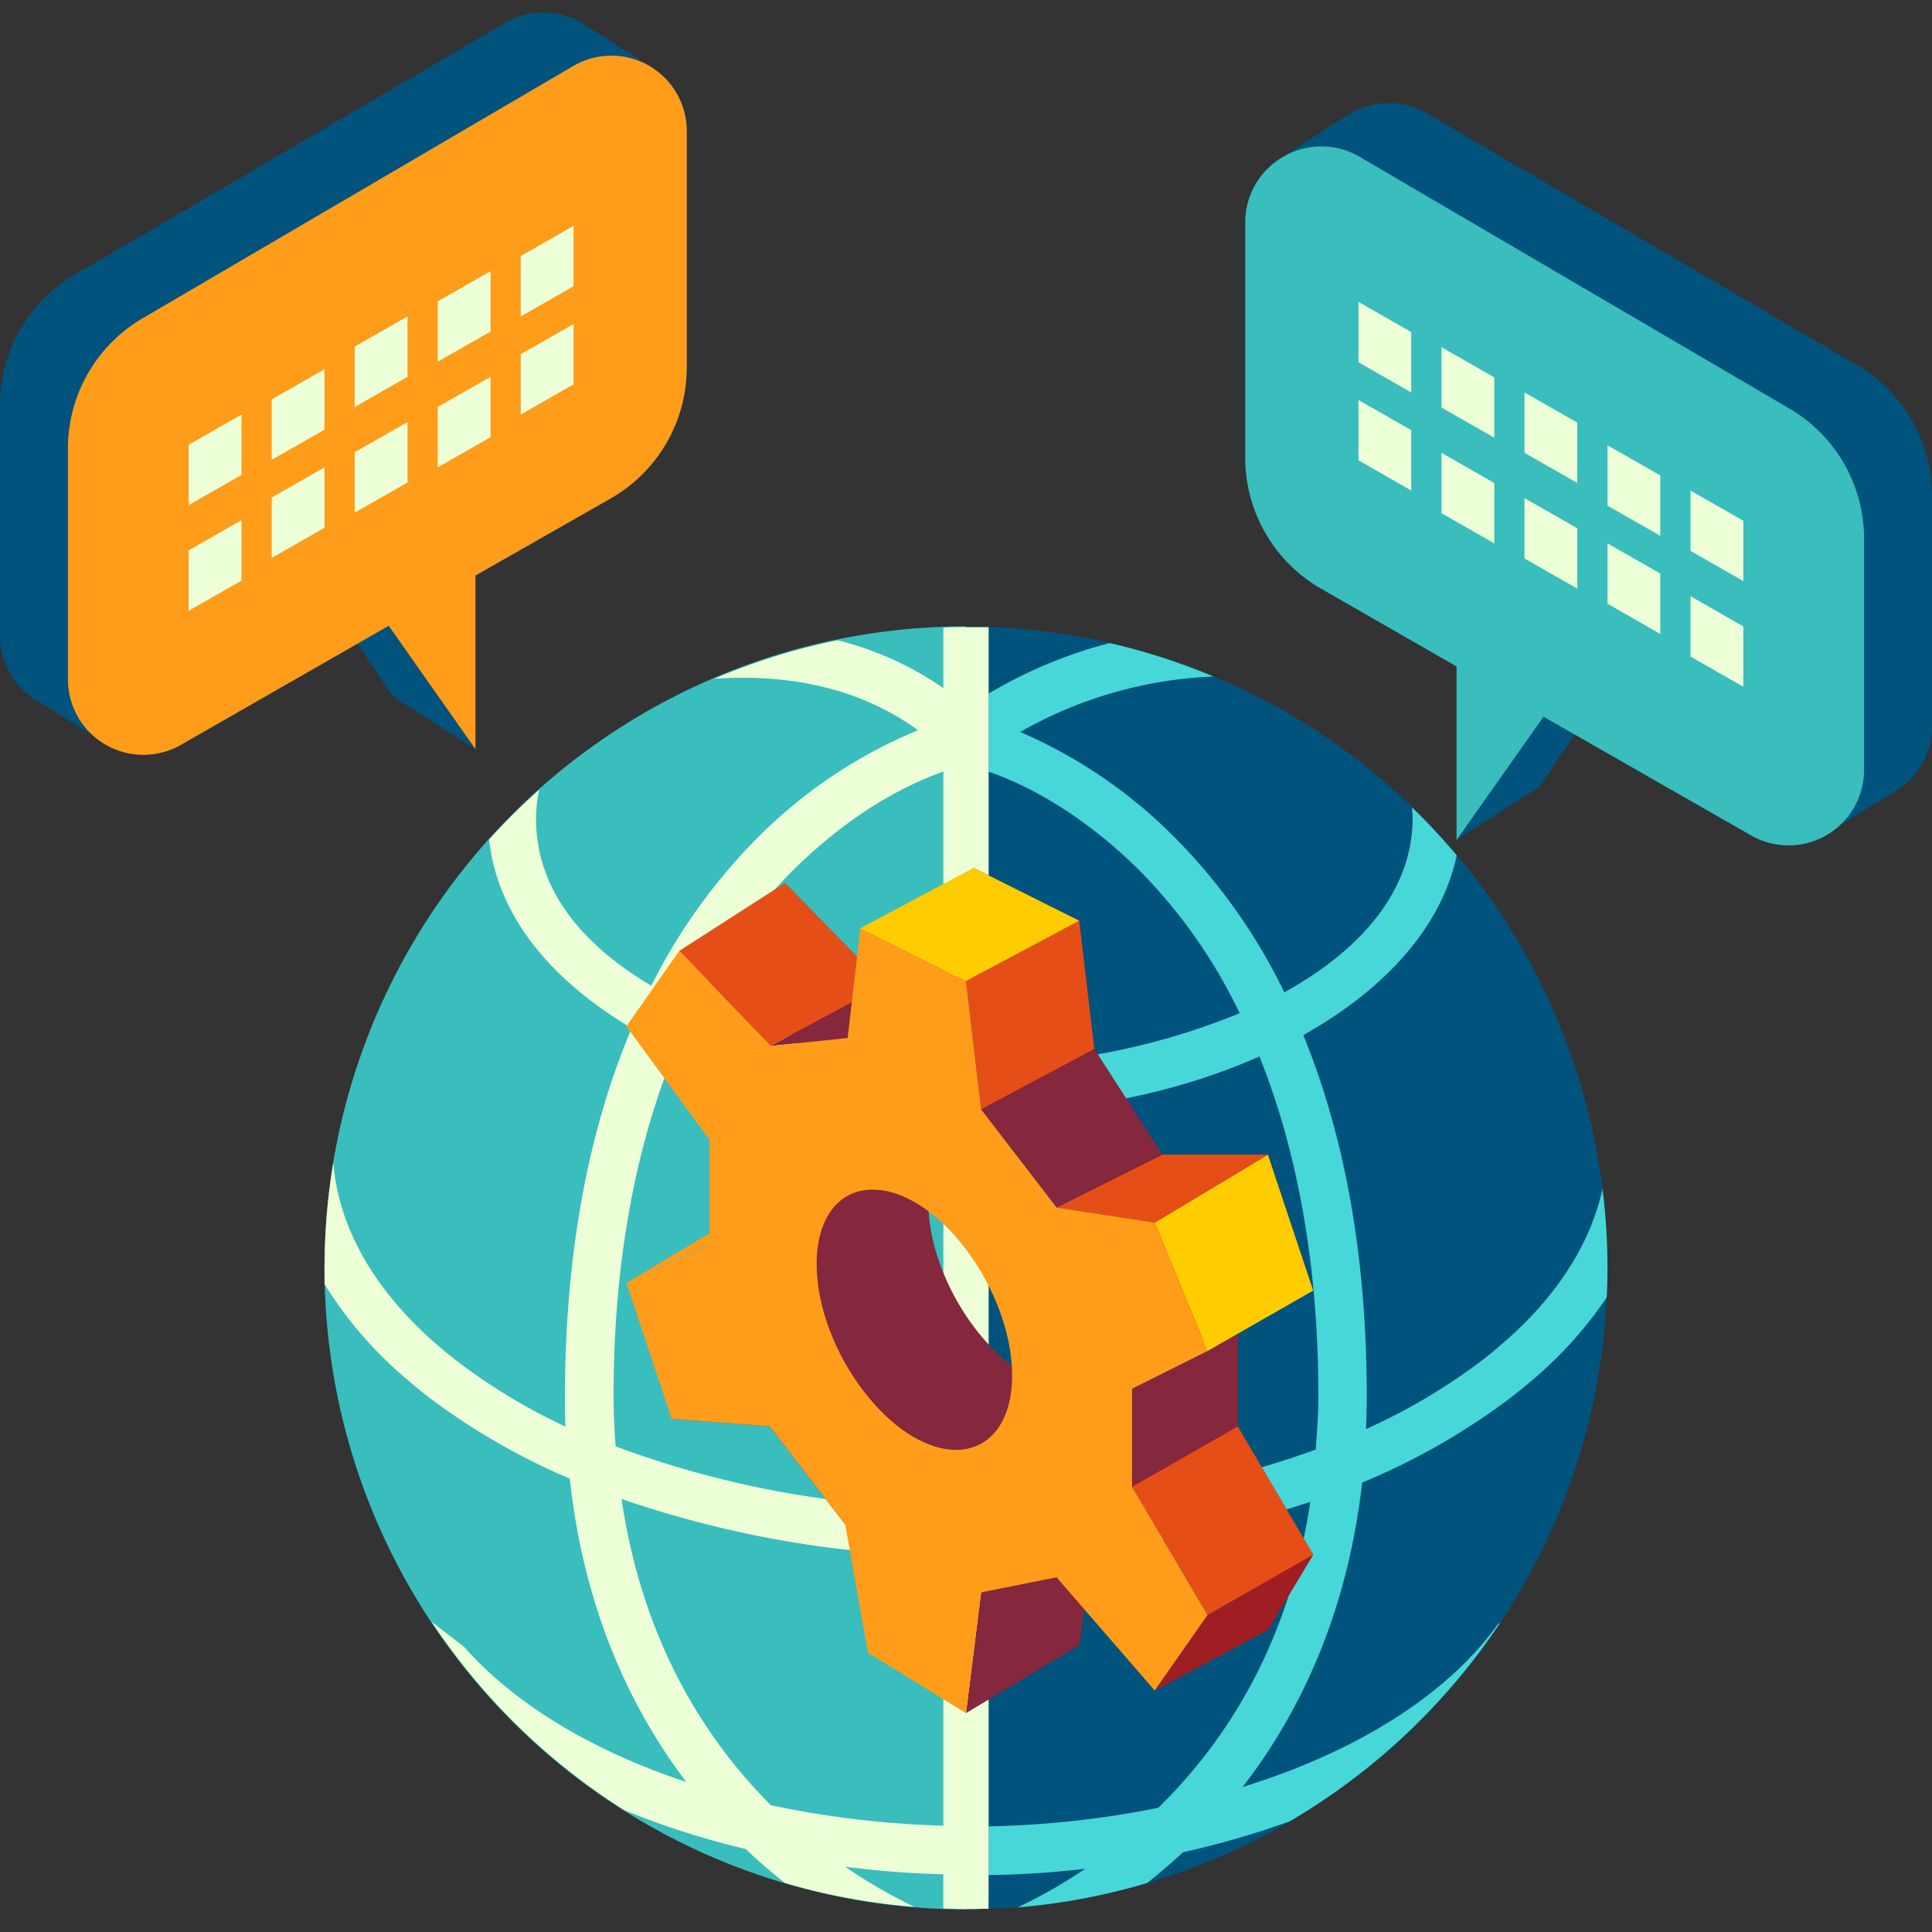 <?xml version="1.0" standalone="no"?><!DOCTYPE svg PUBLIC "-//W3C//DTD SVG 1.1//EN" "http://www.w3.org/Graphics/SVG/1.1/DTD/svg11.dtd"><svg t="1669356922694" class="icon" viewBox="0 0 1024 1024" version="1.1" xmlns="http://www.w3.org/2000/svg" p-id="4405" xmlns:xlink="http://www.w3.org/1999/xlink" width="200" height="200"><rect x="0" y="0" width="1024" height="1024" fill="#333333" stroke="none"/><path d="M172 672a340 340 0 0 0 340 340V332a340 340 0 0 0-340 340z" fill="#39BDBD" p-id="4406"></path><path d="M852 672a340 340 0 0 0-331.48-339.8H512V1012c2.84 0 5.68 0 8.52-0.2A340 340 0 0 0 852 672z" fill="#00537D" p-id="4407"></path><path d="M793.32 861.68c-27.16 37.4-75.28 67.08-134.72 85.48 28.68-37.04 55.24-89.56 63.36-161.36a356.24 356.24 0 0 0 77.4-44c4.88-3.72 9.2-7.2 13.24-10.68a214.4 214.4 0 0 0 39-43.48c0.24-5.2 0.4-10.48 0.4-15.76a342.88 342.88 0 0 0-2.64-41.8c-6.24 28.84-24 56.84-52.28 81.4-4.24 3.72-8.4 7.12-12.6 10.32a316.8 316.8 0 0 1-60.48 35.64c0.24-5.72 0.4-11.48 0.4-17.44 0-80.6-13.88-143.16-33.64-191.4 43.72-24.4 73.48-57.8 81.32-95.24a337.2 337.2 0 0 0-23.6-25.36c0 1.88 0.24 3.72 0.24 5.56 0 38.48-27.4 69.96-68 92.4a305.16 305.16 0 0 0-60-84 260.68 260.68 0 0 0-80-54 224.6 224.6 0 0 1 102.4-29.4 336.8 336.8 0 0 0-55-17.72A246.84 246.84 0 0 0 524 367.6v41.4c20 6.88 49.12 21.96 79.6 52a278.6 278.6 0 0 1 53.44 76 362.28 362.28 0 0 1-133.04 27.24v25.52c56-1.04 103.08-12 143.52-29.8 20.44 50.88 31.24 111.52 31.24 180 0 9.64-0.72 19.08-1.4 28.36A522.52 522.52 0 0 1 524 799.2v25.6a559.28 559.28 0 0 0 170.48-28.8c-9.64 64.72-36.72 119.12-80.52 162.16A502.92 502.92 0 0 1 524 968v25.8a480.76 480.76 0 0 0 51.16-3.32 267.08 267.08 0 0 1-35.8 20.48 338.56 338.56 0 0 0 68.64-12.92c6.24-4.96 12.6-10.36 19-16.32a453.92 453.92 0 0 0 56.68-16.44 341.64 341.64 0 0 0 111.32-105l-1.04 0.44z" fill="#48D7D9" p-id="4408"></path><path d="M524 992V332.4h-12c-4 0-8 0-12 0.32v32a170.04 170.04 0 0 0-56-25.36 340.8 340.8 0 0 0-65.44 20.4c32-2.24 72.92 1.72 108 27.28a258.52 258.52 0 0 0-83.4 55.36 304 304 0 0 0-57.96 80c-36-21.16-61.08-50.48-61.08-88.4a72.32 72.32 0 0 1 1.68-15.4 351.4 351.4 0 0 0-26.56 26.36c4.48 41.24 33.68 75.16 75.56 100-20.68 48.84-35.36 112.72-35.36 195.68 0 5.28 0 10.4 0.28 15.48a312.96 312.96 0 0 1-54.96-32.8c-4.52-3.4-8.8-6.84-12.76-10.24-33.6-29.04-52.56-62.36-55.32-96.84A340.32 340.32 0 0 0 172 672v8.64A211.6 211.6 0 0 0 216.76 732c4 3.56 8.6 7.12 13.24 10.64a354.28 354.28 0 0 0 72 41.08c7.68 71.24 33.52 123.56 61.72 160.76-49.52-16.44-90.72-41-117.76-71.64 0 0-11.64-8.92-17.24-13.36a340.72 340.72 0 0 0 102.32 100A429.68 429.68 0 0 0 395.2 980a302.76 302.76 0 0 0 20.8 18 337.32 337.32 0 0 0 68.6 12.64 271.48 271.48 0 0 1-36.64-21.24 494.16 494.16 0 0 0 52 4v18.16c4 0 8 0.32 12 0.32 2.84 0 5.68 0 8.52-0.2h3.48z m-24-24.36a502.44 502.44 0 0 1-91.4-10.84c-34.52-34.48-68-86.48-79.16-162.32a556 556 0 0 0 170.56 30.28z m0-168.48a518.76 518.76 0 0 1-173.72-32.56c-0.56-8.6-1.08-17.44-1.08-26.6 0-70.2 11.4-132 32.84-183.72a372.52 372.52 0 0 0 141.96 33.16z m0-235.16a373.28 373.28 0 0 1-131.64-30.24 277.76 277.76 0 0 1 52-72.52C451.08 430.88 480 416 500 408.96z" fill="#ECFFD7" p-id="4409"></path><path d="M984.4 193.56L756.2 60A40 40 0 0 0 716 60c-0.56 0.32-1.12 0.64-1.64 1l-36 22.96a40 40 0 0 0-18.36 33.52v125.2A80 80 0 0 0 700.2 312l117.92 67.6L772 445.04l44-28 18.6-28L928 442.72a40 40 0 0 0 48-6.32v0.64l26.96-16.84 1.08-0.56c1.08-0.64 2.08-1.36 3.08-2.08l0.88-0.52a40 40 0 0 0 16-32V262.6a80 80 0 0 0-39.6-69.04z" fill="#00537D" p-id="4410"></path><path d="M948.4 216.52l-228-133.56a40 40 0 0 0-40 0c-0.56 0.32-1.12 0.64-1.64 1a40 40 0 0 0-18.76 33.52v125.2A80 80 0 0 0 700.2 312L772 353.24v92l46.12-65.36L928 442.72a40 40 0 0 0 60-34.72V285.56a80 80 0 0 0-39.6-69.04z" fill="#39BDBD" p-id="4411"></path><path d="M720 212v32l28 16v-32l-28-16zM764 240v32l28 16v-32l-28-16zM720 160v32l28 16v-32l-28-16zM764 184v32l28 16v-32l-28-16zM808 264v32l28 16v-32l-28-16zM808 208v32l28 16v-32l-28-16zM852 288v32l28 16v-32l-28-16zM896 316v32l28 16v-32l-28-16zM852 236v32l28 16v-32l-28-16zM896 260v32l28 16v-32l-28-16z" fill="#ECFFD7" p-id="4412"></path><path d="M436 632l-104 48 60-36 44-12z" fill="#FF9C1A" p-id="4413"></path><path d="M356 752l52 4 40 52 60-32 12 68 52 28 8-56 40-4 52 52 24-40-40-68v-56l40-16-24-72h-56l-36-56-8-68-56-28-7.48 57.08-39.8 4.96L416 468l-24 44 44 60.84V632l-44 12 24 76z m136-115.12c0-24.88 12-39.44 29.6-39.44 34.6 0 73.96 53.24 73.96 98.52 0 24.84-12 39.4-29.64 39.4-34.44 0-73.92-53.24-73.92-98.48z" fill="#85273D" p-id="4414"></path><path d="M696 824l-56 32-28 40 60-32 24-40z" fill="#9E1E23" p-id="4415"></path><path d="M512 908l60-36 8-56-60 28-8 64z" fill="#85273D" p-id="4416"></path><path d="M656 756l-56 32 40 68 56-32-40-68z" fill="#E64E17" p-id="4417"></path><path d="M656 700l-56 36v52l56-32v-56z" fill="#85273D" p-id="4418"></path><path d="M696 684l-56 32-40 20 56-36 40-16z" fill="#7AB2BC" p-id="4419"></path><path d="M672 612l-60 36 28 68 56-32-24-72z" fill="#FFCC00" p-id="4420"></path><path d="M616 612l-56 28 52 8 60-36h-56zM580 556l-60 32-8-68 60-32 8 68zM416 468l-56 36 48.36 50.4 60.36-32.36L416 468z" fill="#E64E17" p-id="4421"></path><path d="M580 556l-60 32 40 52 56-28-36-56zM508.52 517.08l-59.28 33.08-40.88 4.24 60.36-32.36 39.8-4.96z" fill="#85273D" p-id="4422"></path><path d="M560 640l52 8 28 68-40 20v52l40 68-28 40-52-60-40 8-8 64-52-32-12-68-40-52-52-4-24-72 44-20v-56l-44-60 28-40 48.48 50.4 40.8-4.24L456 492l56 28 8 68z m-97.52-9.48c-17.52 0-29.64 14.56-29.64 39.4 0 45.28 39.36 98.52 73.96 98.52 17.52 0 29.64-14.52 29.64-39.4 0-45.28-39.36-98.52-73.96-98.52z" fill="#FF9C1A" p-id="4423"></path><path d="M516 460l-60 32 56 28 60-32-56-28z" fill="#FFCC00" p-id="4424"></path><path d="M345.52 35.76L308 12a40 40 0 0 0-40 0L39.6 145.56A80 80 0 0 0 0 214.6v122.44a40 40 0 0 0 16 32 44.92 44.92 0 0 0 5.04 3.16L48 389.04v-0.64a40 40 0 0 0 48 6.32l93.52-53.6 18.6 28 44 28-46.24-65.44L324 264a80 80 0 0 0 40-69.32v-125.2a40 40 0 0 0-18.48-33.72z" fill="#00537D" p-id="4425"></path><path d="M345.52 35.76c-0.52-0.36-1.08-0.68-1.64-1a40 40 0 0 0-40 0.2l-228 133.56A80 80 0 0 0 36 237.56V360a40 40 0 0 0 60 34.72l110-63.04L252 397.04v-92L324 264a80 80 0 0 0 40-69.32v-125.2a40 40 0 0 0-18.48-33.72z" fill="#FF9C1A" p-id="4426"></path><path d="M304 171.72v32l-28 16v-32l28-16zM260 199.72v32l-28 16v-32l28-16zM304 119.72v32l-28 16v-32l28-16zM260 143.72v32l-28 16v-32l28-16zM216 223.72v32l-28 16v-32l28-16zM216 167.72v32l-28 16v-32l28-16zM172 247.72v32l-28 16v-32l28-16zM128 275.72v32l-28 16v-32l28-16zM172 195.72v32l-28 16v-32l28-16zM128 219.72v32l-28 16v-32l28-16z" fill="#ECFFD7" p-id="4427"></path></svg>
